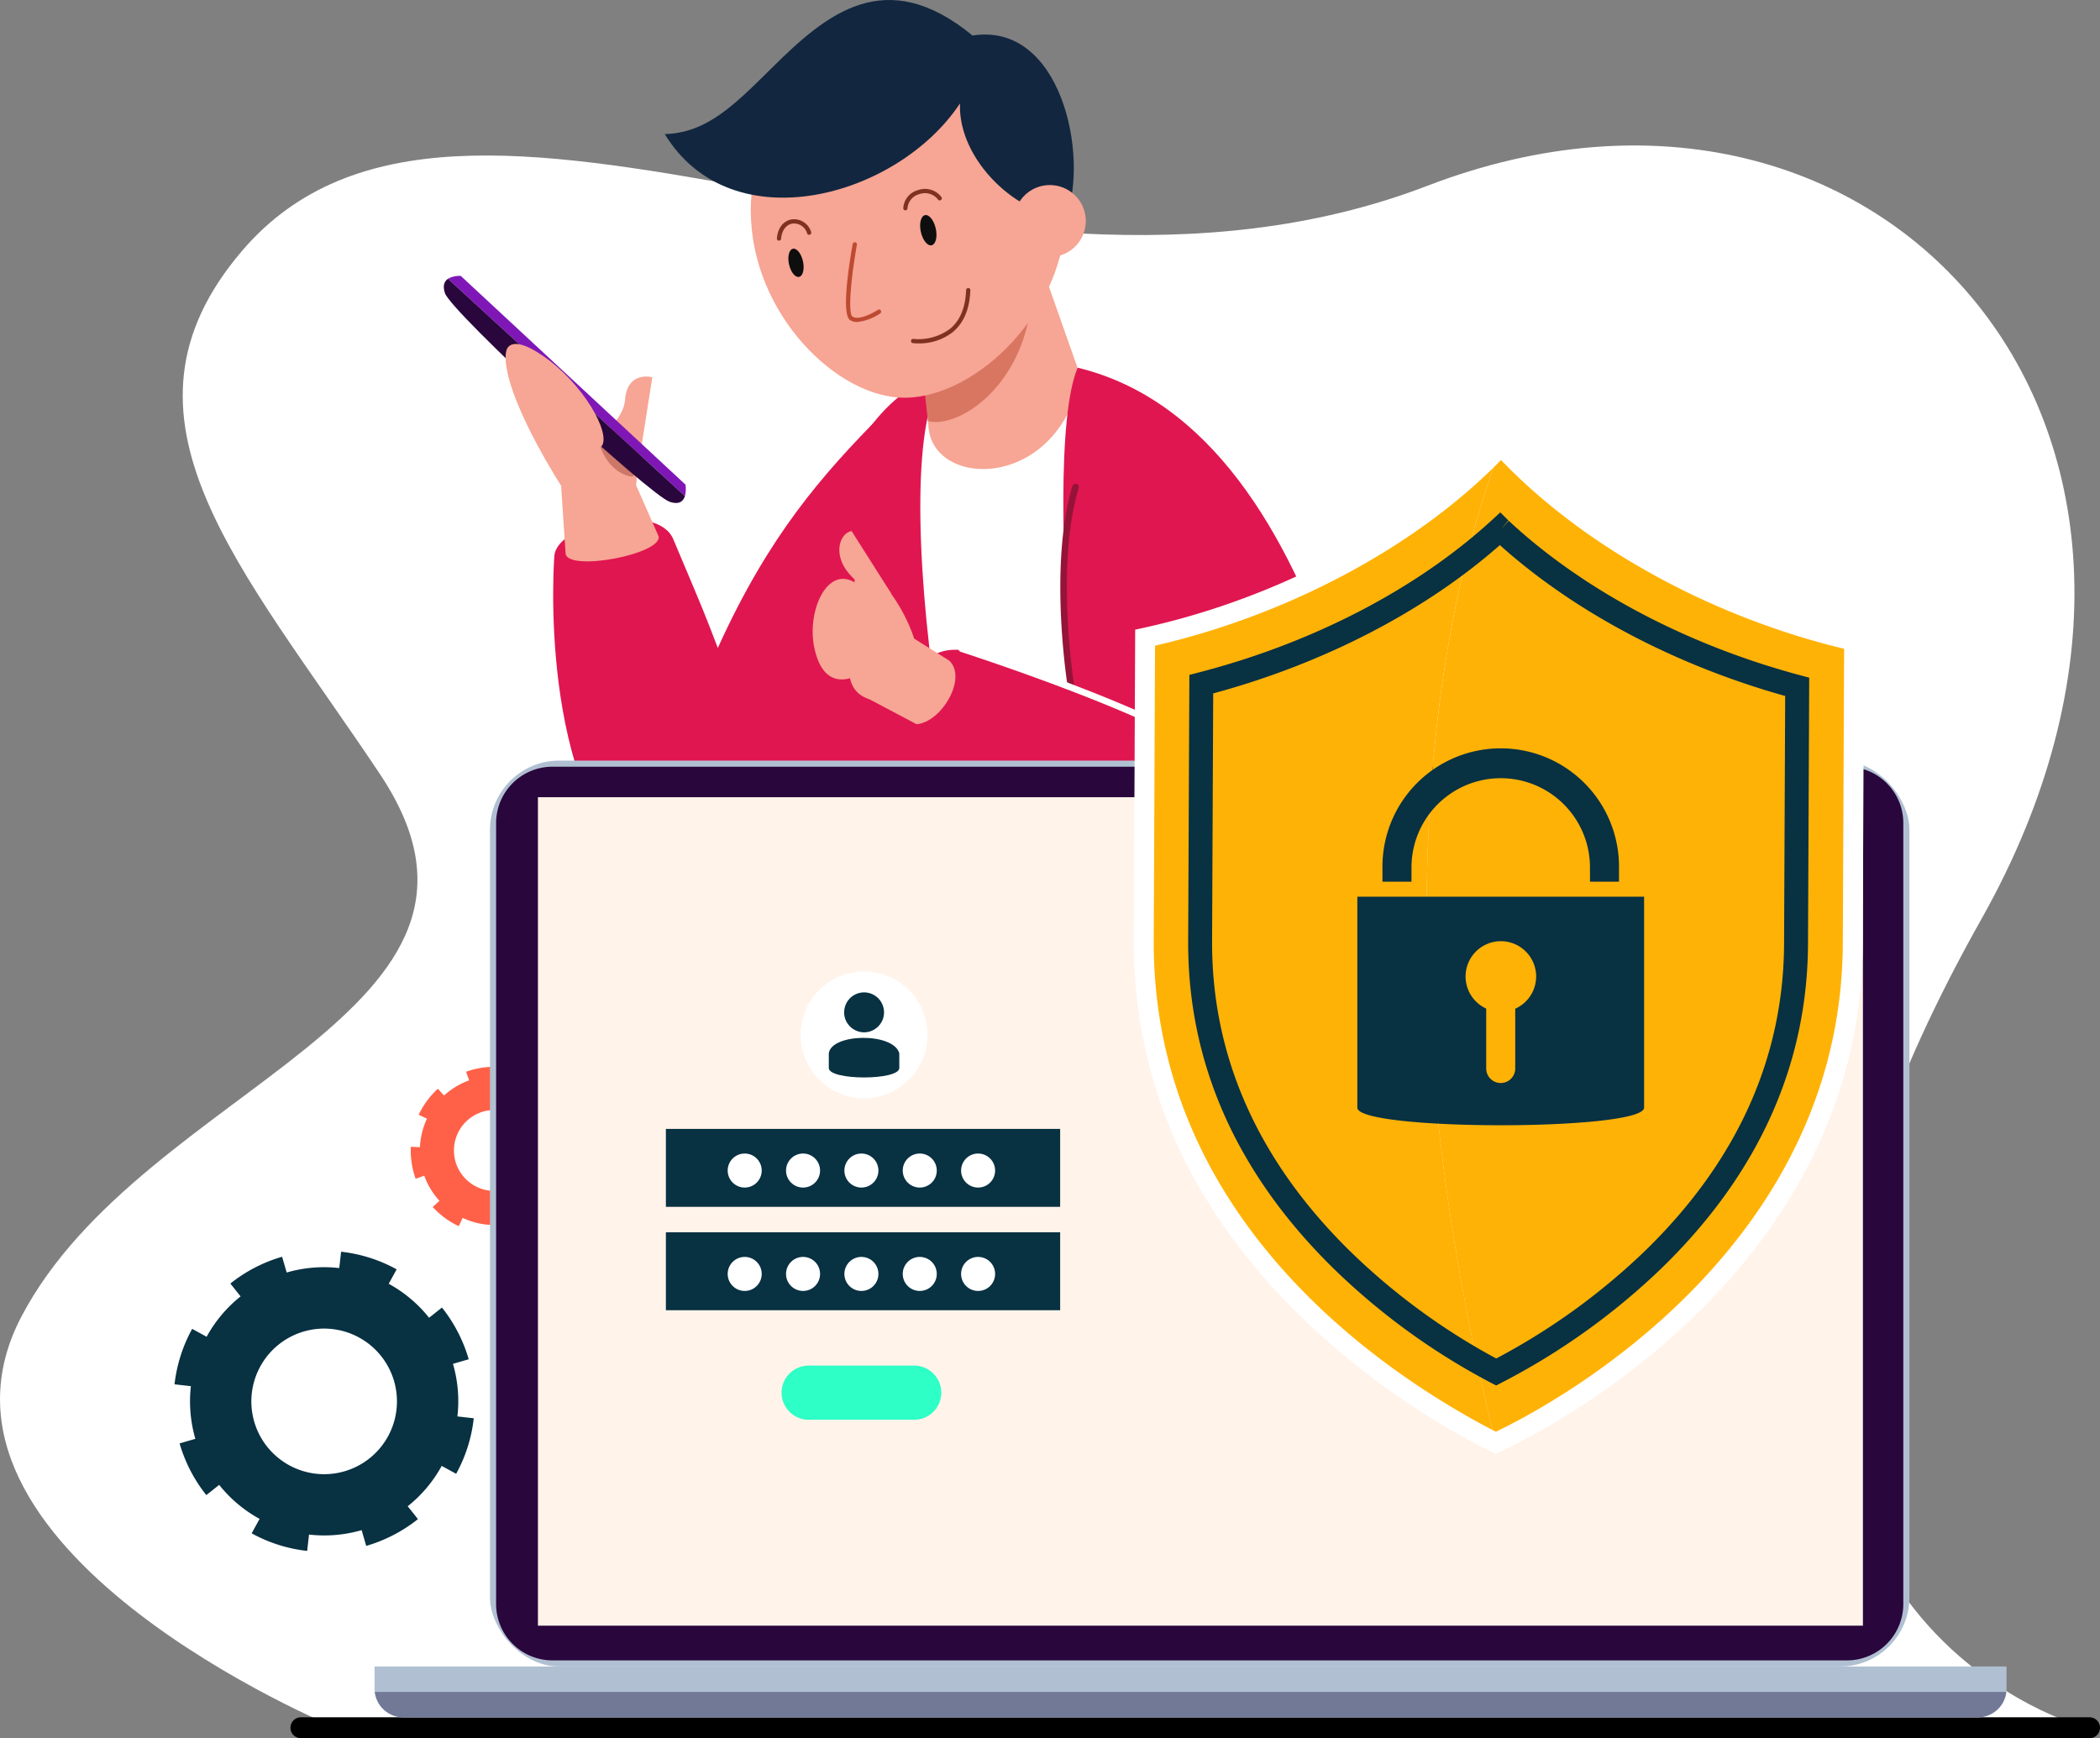 <svg xmlns="http://www.w3.org/2000/svg" width="350.44" height="290.06" viewBox="0 0 350.44 290.06">
  <rect x="0" y="0" width="350.44" height="290.06" fill="#808080" stroke="none"/>
  <g id="Grupo_157320" data-name="Grupo 157320" transform="translate(7735.173 7802.642)">
    <path id="Trazado_600967" data-name="Trazado 600967" d="M1395.781,2041.745s-72.8-29.911-52.4-68.66,86.436-50.494,59.823-90.414c-23.113-34.67-46.847-59.468-23.055-87.34,36.848-43.165,121.685,18.355,197.822-10.877s138,41.468,92.454,122.364C1608.482,2016.83,1685.1,2040.8,1685.1,2040.8Z" transform="translate(-9074.945 -9556.094)" fill="#fff"/>
    <g id="Grupo_157316" data-name="Grupo 157316" transform="translate(-9085.386 -8272.223)">
      <g id="Grupo_107300" data-name="Grupo 107300" transform="translate(1424.274 509.414)">
        <path id="Trazado_150974" data-name="Trazado 150974" d="M1499.68,546.934c-10.092,10.215-18.9,20.272-27.372,38.965-2.345-6.088-1.771-4.751-7.43-18.141-2.6-6.294-19.427-2.736-19.851,2.8,0,0-3.022,38.569,14.79,53.76s68.027-48.233,68.027-48.233C1543.884,554.175,1516.939,533.236,1499.68,546.934Z" transform="translate(-1426.582 -517.606)" fill="#e01650"/>
        <g id="Grupo_107291" data-name="Grupo 107291" transform="translate(18.489 130.497)">
          <path id="Trazado_150975" data-name="Trazado 150975" d="M1628.972,696.353c-18.932,36.942-157.037,23.788-180.808,3.684-17.567-25.787,46.068-38.39,47.479-38.429,31.278-.851,74.375,1.928,90.257,1.928C1622.83,669.21,1633.131,682.291,1628.972,696.353Z" transform="translate(-1445.1 -661.446)" fill="#092e66"/>
          <path id="Trazado_150976" data-name="Trazado 150976" d="M1501.7,683.3c25.689,6.089,48.482,8.084,76.5,3.789,0,0-42.913,18.968-43.146,19.669S1501.7,683.3,1501.7,683.3Z" transform="translate(-1451.454 -663.9)" fill="#051733"/>
          <path id="Trazado_150977" data-name="Trazado 150977" d="M1632.594,702.492c-27.663,30.629-145.719,27.685-123.011-.164,20.608-2.576,77.233-16.344,82.227-19.049C1609.211,669.173,1643.846,685.915,1632.594,702.492Z" transform="translate(-1452.015 -663.303)" fill="#092e66"/>
          <g id="Grupo_107290" data-name="Grupo 107290" transform="translate(1.895 10.978)">
            <g id="Grupo_107288" data-name="Grupo 107288" transform="translate(113.575 34.725)">
              <path id="Trazado_150978" data-name="Trazado 150978" d="M1625.384,728.659c-1.37-6.164-8.475-10.09-16.065-12.562-3.691,4.317-8.719,12.83-9.038,25.548C1617.123,745.427,1627.737,739.244,1625.384,728.659Z" transform="translate(-1577.989 -713.284)" fill="#73ccff"/>
              <path id="Trazado_150979" data-name="Trazado 150979" d="M1585.132,712.987s-7.059-1.206-9.125,7.232c-.7,2.863-2.755,8.609,4.132,13.086,6.869,3.783,11.623,6.7,17.324,7.984.32-12.718,5.347-21.231,9.038-25.548C1596.641,712.529,1585.132,712.987,1585.132,712.987Z" transform="translate(-1575.17 -712.928)" fill="#aae0ff"/>
            </g>
            <path id="Trazado_150980" data-name="Trazado 150980" d="M1568.561,709.57c13.472,3.23,6.552,19.838-.387,18.855,7.558,1.071-133.778,1.087-119.991-41.661h.055c5.27-9,21.738-16.783,35.076-10.91C1514.21,692.252,1543.369,703.629,1568.561,709.57Z" transform="translate(-1447.235 -673.812)" fill="#092e66"/>
            <g id="Grupo_107289" data-name="Grupo 107289" transform="translate(117.642 37.447)">
              <path id="Trazado_150981" data-name="Trazado 150981" d="M1588.482,732.24s-12.02-.939-7.853-10.6,12.625-3.994,12.625-3.994S1597.764,727.5,1588.482,732.24Z" transform="translate(-1579.751 -715.993)" fill="#aae0ff"/>
              <path id="Trazado_150982" data-name="Trazado 150982" d="M1590.167,733.271a.55.55,0,0,1-.549-.53,21.519,21.519,0,0,1,5.35-14.789.549.549,0,0,1,.79.762,20.8,20.8,0,0,0-5.043,13.989.549.549,0,0,1-.529.568Z" transform="translate(-1580.857 -716.194)" fill="#fff"/>
              <path id="Trazado_150983" data-name="Trazado 150983" d="M1593.994,734.734a.548.548,0,0,1-.549-.529,21.519,21.519,0,0,1,5.35-14.79.549.549,0,1,1,.79.762,20.8,20.8,0,0,0-5.042,13.99.55.55,0,0,1-.53.567Z" transform="translate(-1581.287 -716.359)" fill="#fff"/>
              <path id="Trazado_150984" data-name="Trazado 150984" d="M1598.046,735.747a.549.549,0,0,1-.549-.529,21.517,21.517,0,0,1,5.35-14.789.549.549,0,1,1,.791.762,20.783,20.783,0,0,0-5.043,13.989.549.549,0,0,1-.529.567Z" transform="translate(-1581.742 -716.472)" fill="#fff"/>
            </g>
          </g>
          <path id="Trazado_150985" data-name="Trazado 150985" d="M1569.783,729.424c-2.881,1.594-75.716,4.981-116.262-21.133-13.2-8.5-6.253-20.694-6.253-20.694S1456.713,722.949,1569.783,729.424Z" transform="translate(-1445.139 -664.382)" fill="#051733"/>
          <path id="Trazado_150986" data-name="Trazado 150986" d="M1566.541,709.5a.823.823,0,0,1-.234-.034c-52.5-15.552-76.686-31.655-76.924-31.816a.823.823,0,0,1,.922-1.365c.236.16,24.247,16.132,76.47,31.6a.823.823,0,0,1-.233,1.613Z" transform="translate(-1450.03 -663.096)" fill="#051733"/>
          <path id="Trazado_150987" data-name="Trazado 150987" d="M1538.782,698.8a.823.823,0,0,1-.144-1.633c.333-.059,33.434-6.015,46.25-11.507a.823.823,0,1,1,.649,1.514c-12.99,5.567-45.243,11.369-46.61,11.614A.822.822,0,0,1,1538.782,698.8Z" transform="translate(-1455.523 -664.157)" fill="#051733"/>
        </g>
        <path id="Trazado_150988" data-name="Trazado 150988" d="M1593.223,649.562c1.151,8.831-61.716,10.938-93.87-1.862-4.808-19.935-21.409-110.671,28.175-110.4C1581.064,537.6,1588.135,625.495,1593.223,649.562Z" transform="translate(-1431.966 -517.015)" fill="#fff"/>
        <path id="Trazado_150989" data-name="Trazado 150989" d="M1447.076,572.047l-.74-11.232,11.809-1.78,4.461,10.1C1463.109,572.122,1447.581,575.034,1447.076,572.047Z" transform="translate(-1426.75 -519.455)" fill="#f7a594"/>
        <g id="Grupo_107293" data-name="Grupo 107293" transform="translate(0 6.206)">
          <path id="Trazado_150990" data-name="Trazado 150990" d="M1459.183,558.686l2.86-18.205s-4.161-1.17-4.551,3.771-8.452,8.062-6.372,12.873S1459.183,558.686,1459.183,558.686Z" transform="translate(-1427.249 -523.564)" fill="#f7a594"/>
          <path id="Trazado_150991" data-name="Trazado 150991" d="M1445.553,558.449s-8.854-13.526-9.622-21.2c-.08-2.809,1.17-3.641,1.17-3.641l20.155,19.765s1.3,4.031-.26,5.722S1449.584,563.259,1445.553,558.449Z" transform="translate(-1425.582 -522.807)" fill="#f7a594"/>
          <path id="Trazado_150992" data-name="Trazado 150992" d="M1459.872,555.308s.2,3.2-1.631,2.543c-5.385-1.578-5.7-9.486-5.7-9.486Z" transform="translate(-1427.446 -524.463)" fill="#cc7767"/>
          <g id="Grupo_107292" data-name="Grupo 107292">
            <path id="Trazado_150993" data-name="Trazado 150993" d="M1464.693,556.271,1427.2,521.447a3.86,3.86,0,0,0-2.145.478l39.54,36.26A4.814,4.814,0,0,0,1464.693,556.271Z" transform="translate(-1424.362 -521.44)" fill="#7f17b7"/>
            <path id="Trazado_150994" data-name="Trazado 150994" d="M1424.969,521.986c-.571.392-.934,1.092-.511,2.383,1.046,3.189,34.142,33.682,37.493,34.822,1.635.557,2.3-.115,2.558-.945Z" transform="translate(-1424.274 -521.502)" fill="#29063c"/>
          </g>
          <path id="Trazado_150995" data-name="Trazado 150995" d="M1436,535.438s.382-3.131,6.025.711c6.854,4.667,11.457,12.99,9.913,15.123C1449.967,553.991,1434.507,541.679,1436,535.438Z" transform="translate(-1425.579 -522.877)" fill="#f7a594"/>
        </g>
        <path id="Trazado_150996" data-name="Trazado 150996" d="M1517.123,538.995c-35.56,7.8-25.974,92.726-23.482,111.129,6.725,2.677,28.44,7.97,36.985,9.419C1513.531,619.1,1504.557,542.854,1517.123,538.995Z" transform="translate(-1431.718 -517.205)" fill="#e01650"/>
        <path id="Trazado_150997" data-name="Trazado 150997" d="M1540.516,537.449c-3.952,19.267-25.141,18.772-25.416,7.96a4.714,4.714,0,0,1-.055-.878l-1.7-23.385-.219-2.853,1.866-.384,16.851-3.348.6-.11.493,1.483,2.141,6.092Z" transform="translate(-1434.247 -514.45)" fill="#f7a594"/>
        <path id="Trazado_150998" data-name="Trazado 150998" d="M1543.122,538.7c-6.7,15.746,2.156,97.968,8.291,122.507,16.587,5.6,41.605-2.591,48.291-11C1594.96,627.769,1587.373,549.375,1543.122,538.7Z" transform="translate(-1437.346 -517.172)" fill="#e01650"/>
        <g id="Grupo_107299" data-name="Grupo 107299" transform="translate(61.551 35.331)">
          <path id="Trazado_150999" data-name="Trazado 150999" d="M1541.454,569.052c-2.584,14.158,2.34,38.712,6.169,51.475,10.16,7.475,25.95,3.616,25.95-7.87a154.006,154.006,0,0,0-2.97-35.143C1568.144,547.933,1542.731,548.207,1541.454,569.052Z" transform="translate(-1498.898 -554.248)" fill="#e01650"/>
          <g id="Grupo_107294" data-name="Grupo 107294" transform="translate(15.173 33.263)">
            <path id="Trazado_151000" data-name="Trazado 151000" d="M1522.514,592.318c-10.467-3.775-15.855,11.256-8.236,16.471,18.119,12.226,46.258,28.668,51.264,18.19C1572.863,611.658,1546.363,599.875,1522.514,592.318Z" transform="translate(-1510.699 -591.717)" fill="#e01650"/>
          </g>
          <g id="Grupo_107298" data-name="Grupo 107298" transform="translate(0 13.448)">
            <path id="Trazado_151001" data-name="Trazado 151001" d="M1511.976,603.876l-7.747-4.1c-4.87-3.774,3.7-11.539,7.183-10.287l6.026,3.781C1520.489,596.166,1516.153,603.556,1511.976,603.876Z" transform="translate(-1494.636 -571.638)" fill="#f7a594"/>
            <g id="Grupo_107297" data-name="Grupo 107297">
              <g id="Grupo_107295" data-name="Grupo 107295" transform="translate(6.056 6.358)">
                <path id="Trazado_151002" data-name="Trazado 151002" d="M1504.706,598.513c-6.341-1.352-4.148-7.754-2.72-15.07C1496.882,561.5,1524.805,599.1,1504.706,598.513Z" transform="translate(-1500.429 -576.559)" fill="#f7a594"/>
              </g>
              <path id="Trazado_151003" data-name="Trazado 151003" d="M1507.294,579.825s-2.07-3.226-6.628-10.428c-2.053.388-3.151,3.995-.391,7.151C1502.7,579.321,1506.211,581.2,1507.294,579.825Z" transform="translate(-1494.171 -569.397)" fill="#f7a594"/>
              <g id="Grupo_107296" data-name="Grupo 107296" transform="translate(0 7.981)">
                <path id="Trazado_151004" data-name="Trazado 151004" d="M1500.5,578.913c-4.58-2.594-7.842,4.957-6.64,10.855,1.84,9.024,8.556,4.567,10.563,2.158C1508.092,587.519,1506.11,582.091,1500.5,578.913Z" transform="translate(-1493.608 -578.387)" fill="#f7a594"/>
              </g>
            </g>
          </g>
          <path id="Trazado_151005" data-name="Trazado 151005" d="M1541.976,595.119a.549.549,0,0,1-.541-.459c-.033-.2-3.28-20.206.733-33.725a.549.549,0,1,1,1.052.312c-3.94,13.275-.735,33.035-.7,33.233a.548.548,0,0,1-.451.631A.531.531,0,0,1,1541.976,595.119Z" transform="translate(-1498.834 -554.954)" fill="#951339"/>
          <path id="Trazado_151006" data-name="Trazado 151006" d="M1561.09,628.743c-9.041,0-19.761-5.682-20.387-6.019a.549.549,0,0,1,.52-.968c.207.111,20.838,11.048,28.382,2.775,6.619-7.26,1.688-38.7,1.638-39.013a.548.548,0,1,1,1.083-.173c.21,1.315,5.063,32.279-1.91,39.926C1568.089,627.825,1564.724,628.743,1561.09,628.743Z" transform="translate(-1498.862 -557.687)" fill="#003331"/>
          <path id="Trazado_151007" data-name="Trazado 151007" d="M1551.58,603.283a.549.549,0,0,1-.223-.047c-13.219-5.875-29.771-11.2-29.936-11.253a.549.549,0,1,1,.335-1.045c.166.053,16.773,5.395,30.047,11.295a.548.548,0,0,1-.223,1.05Z" transform="translate(-1496.687 -558.363)" fill="#fff"/>
        </g>
        <path id="Trazado_151008" data-name="Trazado 151008" d="M1515.077,544.913c-.492-5.167-3.331-24.623-.047-26.991l16.851-3.348C1535.744,535.81,1521.35,546.412,1515.077,544.913Z" transform="translate(-1434.286 -514.464)" fill="#d97661"/>
      </g>
      <g id="Grupo_107302" data-name="Grupo 107302" transform="translate(1461.148 469.581)">
        <path id="Trazado_151009" data-name="Trazado 151009" d="M1534.619,506.17c-.818,17.365-16.281,30.841-27.784,30.2s-25.64-15.315-24.822-32.681,13.257-30.887,27.783-30.2S1535.437,488.805,1534.619,506.17Z" transform="translate(-1467.625 -470.017)" fill="#f7a594"/>
        <path id="Trazado_151010" data-name="Trazado 151010" d="M1517.166,475.508c-14.544-11.934-24.385-3.61-33.468,5.387-6.374,6.314-10.9,10.857-17.888,11.063,11.145,18.272,38.891,10.544,49.262-5.111-.352,9.6,9.871,18.839,17.732,18.887C1536.616,495.478,1531.932,473.216,1517.166,475.508Z" transform="translate(-1465.81 -469.581)" fill="#12263f"/>
        <path id="Trazado_151011" data-name="Trazado 151011" d="M1543.389,511.1a6,6,0,1,1-5.217-6.685A6,6,0,0,1,1543.389,511.1Z" transform="translate(-1473.177 -473.486)" fill="#f7a594"/>
        <g id="Grupo_107301" data-name="Grupo 107301" transform="translate(18.706 31.537)">
          <path id="Trazado_151012" data-name="Trazado 151012" d="M1501.743,528.428a2.056,2.056,0,0,1-1.208-.341c-1.506-1.062-.028-9.97.461-12.675a.351.351,0,0,1,.413-.287.356.356,0,0,1,.286.413c-.963,5.332-1.523,11.424-.75,11.97,1.017.716,3.414-.557,4.251-1.108a.355.355,0,1,1,.391.593A8.564,8.564,0,0,1,1501.743,528.428Z" transform="translate(-1488.34 -506.23)" fill="#bd4a31"/>
          <path id="Trazado_151013" data-name="Trazado 151013" d="M1513.929,512.808c.306,1.388,1.112,2.389,1.8,2.238s1-1.4.691-2.788-1.112-2.39-1.8-2.238S1513.623,511.42,1513.929,512.808Z" transform="translate(-1489.904 -505.655)" fill="#0e0e0e"/>
          <path id="Trazado_151014" data-name="Trazado 151014" d="M1489.153,518.941c.286,1.3,1.038,2.23,1.68,2.088s.931-1.306.645-2.6-1.038-2.23-1.68-2.089S1488.867,517.646,1489.153,518.941Z" transform="translate(-1487.124 -506.365)" fill="#0e0e0e"/>
          <path id="Trazado_151015" data-name="Trazado 151015" d="M1513.337,532.96a7.9,7.9,0,0,1-.974-.052.355.355,0,0,1,.094-.7,8.846,8.846,0,0,0,6.2-1.72c1.643-1.39,2.527-3.552,2.628-6.426a.37.37,0,0,1,.367-.343.356.356,0,0,1,.343.368c-.108,3.086-1.079,5.423-2.884,6.948A9.038,9.038,0,0,1,1513.337,532.96Z" transform="translate(-1489.707 -507.194)" fill="#803221"/>
          <path id="Trazado_151016" data-name="Trazado 151016" d="M1511,508.669h-.017a.355.355,0,0,1-.338-.371,3.313,3.313,0,0,1,2.5-3.019,3.437,3.437,0,0,1,3.85,1.151.356.356,0,1,1-.576.416,2.739,2.739,0,0,0-3.071-.888,2.641,2.641,0,0,0-2,2.373A.354.354,0,0,1,1511,508.669Z" transform="translate(-1489.549 -505.105)" fill="#803221"/>
          <path id="Trazado_151017" data-name="Trazado 151017" d="M1487.236,514.364h-.031a.355.355,0,0,1-.322-.385c.188-2.13,1.45-3.039,2.569-3.178a3,3,0,0,1,3.15,2.119.356.356,0,0,1-.218.453.36.36,0,0,1-.453-.218,2.29,2.29,0,0,0-2.391-1.649c-.843.1-1.8.826-1.949,2.535A.356.356,0,0,1,1487.236,514.364Z" transform="translate(-1486.881 -505.742)" fill="#803221"/>
        </g>
      </g>
    </g>
    <g id="Grupo_157317" data-name="Grupo 157317" transform="translate(-7706.049 -7624.631)">
      <g id="Grupo_107223" data-name="Grupo 107223" transform="translate(0 30.869)">
        <path id="Trazado_150849" data-name="Trazado 150849" d="M1403.853,2178.112a24.99,24.99,0,0,0-2.944,9.255l2.729.31a22.543,22.543,0,0,0,.746,8.786l-2.63.765a25.072,25.072,0,0,0,4.459,8.626l.481-.377,1.668-1.33a22.3,22.3,0,0,0,6.744,5.676l-1.323,2.41a24.809,24.809,0,0,0,9.26,2.935l.31-2.729a22.339,22.339,0,0,0,8.781-.738l.765,2.63a25.136,25.136,0,0,0,8.632-4.467l-.01-.005-.488-.625-1.209-1.52a22.249,22.249,0,0,0,5.671-6.735l2.41,1.324a24.866,24.866,0,0,0,2.94-9.269l-2.729-.31a22.294,22.294,0,0,0-.743-8.772l2.63-.766a25.118,25.118,0,0,0-4.467-8.632l-2.149,1.707a22.245,22.245,0,0,0-6.735-5.671l1.323-2.41a24.843,24.843,0,0,0-9.268-2.94l-.31,2.728a22.308,22.308,0,0,0-8.772.743l-.765-2.63a24.963,24.963,0,0,0-8.631,4.468l.013.019,1.125,1.414.569.716a22.289,22.289,0,0,0-5.671,6.735Zm11.382,6.251a12.148,12.148,0,1,1,4.793,16.5A12.143,12.143,0,0,1,1415.235,2184.363Z" transform="translate(-1400.909 -2165.243)" fill="#083142"/>
      </g>
      <g id="Grupo_107224" data-name="Grupo 107224" transform="translate(39.418)">
        <path id="Trazado_150850" data-name="Trazado 150850" d="M1488.185,2104.111a13.892,13.892,0,0,0-3.2,4.346l1.381.65a12.517,12.517,0,0,0-1.175,4.758l-1.521-.066a13.941,13.941,0,0,0,.807,5.336l.32-.113,1.115-.4a12.412,12.412,0,0,0,2.537,4.191l-1.127,1.032a13.791,13.791,0,0,0,4.35,3.2l.65-1.381a12.423,12.423,0,0,0,4.754,1.179l-.067,1.521a13.969,13.969,0,0,0,5.341-.811l0,0-.146-.416-.365-1.016a12.373,12.373,0,0,0,4.187-2.533l1.032,1.126a13.807,13.807,0,0,0,3.2-4.354l-1.381-.65a12.393,12.393,0,0,0,1.174-4.75l1.521.067a13.957,13.957,0,0,0-.811-5.341l-1.436.515a12.37,12.37,0,0,0-2.533-4.187l1.127-1.032a13.814,13.814,0,0,0-4.354-3.2l-.65,1.381a12.4,12.4,0,0,0-4.75-1.174l.066-1.521a13.873,13.873,0,0,0-5.34.811l0,.012.34.945.172.479a12.388,12.388,0,0,0-4.187,2.533Zm4.876,5.322a6.752,6.752,0,1,1-.421,9.54A6.748,6.748,0,0,1,1493.061,2109.433Z" transform="translate(-1483.655 -2100.444)" fill="#ff6148"/>
      </g>
    </g>
    <path id="Trazado_600968" data-name="Trazado 600968" d="M1741.746,2331.814H1443.271a1.746,1.746,0,0,1-1.746-1.746h0a1.746,1.746,0,0,1,1.746-1.746h298.474a1.746,1.746,0,0,1,1.746,1.746h0A1.746,1.746,0,0,1,1741.746,2331.814Z" transform="translate(-9128.225 -9844.396)"/>
    <rect id="Rectángulo_45234" data-name="Rectángulo 45234" width="236.872" height="151.172" rx="11.551" transform="translate(-7653.406 -7675.721)" fill="#b0c0d2"/>
    <path id="Trazado_600969" data-name="Trazado 600969" d="M9.407,0H139.723a9.407,9.407,0,0,1,9.407,9.407V225.422a9.407,9.407,0,0,1-9.407,9.407H9.407A9.407,9.407,0,0,1,0,225.422V9.407A9.407,9.407,0,0,1,9.407,0Z" transform="translate(-7417.556 -7674.699) rotate(90)" fill="#29063c"/>
    <g id="Grupo_157315" data-name="Grupo 157315" transform="translate(-7645.405 -7669.609)">
      <path id="Trazado_151019" data-name="Trazado 151019" d="M0,0H221.11V138.247H0Z" fill="#fff3ea"/>
    </g>
    <path id="Trazado_600970" data-name="Trazado 600970" d="M1743.322,2310.535v3.682a4.266,4.266,0,0,1-.033.555,4.788,4.788,0,0,1-4.757,4.237h-262.75a4.787,4.787,0,0,1-4.756-4.237,4.245,4.245,0,0,1-.034-.555v-3.682Z" transform="translate(-9143.654 -9835.084)" fill="#b0c0d2"/>
    <path id="Trazado_600971" data-name="Trazado 600971" d="M1743.326,2319.429a4.788,4.788,0,0,1-4.757,4.237h-262.75a4.787,4.787,0,0,1-4.756-4.237Z" transform="translate(-9143.691 -9839.74)" fill="#727997"/>
    <g id="Grupo_157318" data-name="Grupo 157318" transform="translate(-7545.97 -7730.729)">
      <g id="Grupo_107241" data-name="Grupo 107241">
        <g id="Grupo_107240" data-name="Grupo 107240">
          <g id="Grupo_107239" data-name="Grupo 107239">
            <g id="Grupo_107238" data-name="Grupo 107238" transform="translate(1.662 2.434)">
              <path id="Trazado_150899" data-name="Trazado 150899" d="M1800.159,1882.942c-.033-.036-.069-.071-.1-.106-13.8,14.787-35.831,26.905-59.4,32.068-.007,1.574-.046,10.3-.226,50.5-.24,53.627,50.8,79.833,58.72,83.854C1775.872,1955.027,1794.107,1898.035,1800.159,1882.942Z" transform="translate(-1740.428 -1882.836)" fill="#ffb206"/>
              <path id="Trazado_150900" data-name="Trazado 150900" d="M1852.053,1883.059c-6.052,15.093-24.286,72.085-1.009,166.313,7.677-3.534,59.357-29.7,59.6-83.325.18-40.2.219-48.922.226-50.5C1887.4,1910.189,1865.73,1897.92,1852.053,1883.059Z" transform="translate(-1792.323 -1882.953)" fill="#ffb206"/>
            </g>
            <path id="Trazado_150901" data-name="Trazado 150901" d="M1797.288,2048.425l-.717-.364a129.364,129.364,0,0,1-32.845-23.633c-17.876-17.925-26.887-38.687-26.785-61.71l.083-18.646c.11-24.438.136-30.557.142-31.851l.006-1.332,1.3-.285c22.875-5.01,44.76-16.815,58.543-31.579l1.214-1.3,1.326,1.415c13.686,14.871,35.354,26.832,57.961,32l1.3.3-.007,1.332c-.008,1.574-.047,10.3-.226,50.5-.248,55.469-54.392,81.986-60.564,84.827Zm-56.8-134.865c-.013,2.905-.048,10.667-.136,30.528l-.083,18.645c-.21,47.1,39.268,72.805,57.09,82,8.6-4.105,57.672-29.806,57.9-81.482.152-34.01.2-45.491.22-49.173-22.168-5.32-43.361-16.986-57.257-31.5C1784.219,1896.936,1762.86,1908.405,1740.484,1913.56Z" transform="translate(-1736.94 -1877.727)" fill="#fff"/>
          </g>
          <path id="Trazado_150902" data-name="Trazado 150902" d="M1807.379,2051.955l-.917-.478a112.652,112.652,0,0,1-26.732-19.549c-15.844-15.768-23.834-33.986-23.743-54.152l.2-44.4,1.491-.386c19.072-4.92,36.47-13.953,48.987-25.437l1.41-1.295,1.352,1.353-1.3,1.512,1.36-1.461c12.41,11.552,29.687,20.708,48.649,25.778l1.488.4-.2,44.4c-.087,20.163-8.239,38.31-24.226,53.939a113.372,113.372,0,0,1-26.149,18.916Zm-47.214-115.488-.185,41.328c-.084,19.056,7.508,36.317,22.568,51.3a108.775,108.775,0,0,0,24.845,18.355,109.352,109.352,0,0,0,25.012-18.131c15.2-14.852,22.941-32.046,23.025-51.1l.183-41.325c-18.379-5.141-35.17-14.018-47.611-25.174C1795.466,1922.76,1778.6,1931.488,1760.165,1936.467Zm47.945-27.336.008-.01Z" transform="translate(-1746.913 -1892.669)" fill="#083142"/>
        </g>
      </g>
      <g id="Grupo_107242" data-name="Grupo 107242" transform="translate(37.303 53.104)">
        <path id="Trazado_150903" data-name="Trazado 150903" d="M1815.245,2040.878v35.2c0,3.919,47.856,3.919,47.856,0v-35.2Zm26.349,18.692v9.977a2.421,2.421,0,1,1-4.842,0v-10a5.887,5.887,0,1,1,4.842.022Z" transform="translate(-1815.245 -2016.261)" fill="#083142"/>
        <path id="Trazado_150904" data-name="Trazado 150904" d="M1863.52,2011.31h-4.844v-2.37a14.893,14.893,0,1,0-29.786,0v2.37h-4.844v-2.37a19.738,19.738,0,1,1,39.475,0Z" transform="translate(-1819.853 -1989.202)" fill="#083142"/>
      </g>
    </g>
    <g id="Grupo_157319" data-name="Grupo 157319" transform="translate(-7624.052 -7642.09)">
      <g id="Grupo_107248" data-name="Grupo 107248" transform="translate(0 27.831)">
        <g id="Grupo_107245" data-name="Grupo 107245" transform="translate(0 17.252)">
          <rect id="Rectángulo_36125" data-name="Rectángulo 36125" width="65.794" height="13.004" fill="#083142"/>
          <g id="Grupo_107244" data-name="Grupo 107244" transform="translate(10.312 4.109)">
            <circle id="Elipse_4597" data-name="Elipse 4597" cx="2.84" cy="2.84" r="2.84" fill="#fff"/>
            <circle id="Elipse_4598" data-name="Elipse 4598" cx="2.84" cy="2.84" r="2.84" transform="translate(9.737)" fill="#fff"/>
            <circle id="Elipse_4599" data-name="Elipse 4599" cx="2.84" cy="2.84" r="2.84" transform="translate(19.474)" fill="#fff"/>
            <circle id="Elipse_4600" data-name="Elipse 4600" cx="2.84" cy="2.84" r="2.84" transform="translate(29.212)" fill="#fff"/>
            <circle id="Elipse_4601" data-name="Elipse 4601" cx="2.84" cy="2.84" r="2.84" transform="translate(38.949)" fill="#fff"/>
          </g>
        </g>
        <g id="Grupo_107247" data-name="Grupo 107247">
          <rect id="Rectángulo_36126" data-name="Rectángulo 36126" width="65.794" height="13.004" fill="#083142"/>
          <g id="Grupo_107246" data-name="Grupo 107246" transform="translate(10.312 4.109)">
            <circle id="Elipse_4602" data-name="Elipse 4602" cx="2.84" cy="2.84" r="2.84" fill="#fff"/>
            <circle id="Elipse_4603" data-name="Elipse 4603" cx="2.84" cy="2.84" r="2.84" transform="translate(9.737)" fill="#fff"/>
            <circle id="Elipse_4604" data-name="Elipse 4604" cx="2.84" cy="2.84" r="2.84" transform="translate(19.474)" fill="#fff"/>
            <circle id="Elipse_4605" data-name="Elipse 4605" cx="2.84" cy="2.84" r="2.84" transform="translate(29.212)" fill="#fff"/>
            <circle id="Elipse_4606" data-name="Elipse 4606" cx="2.84" cy="2.84" r="2.84" transform="translate(38.949)" fill="#fff"/>
          </g>
        </g>
        <path id="Trazado_150905" data-name="Trazado 150905" d="M1635.685,2214.167h-17.61a4.52,4.52,0,0,1-4.52-4.52h0a4.52,4.52,0,0,1,4.52-4.52h17.61a4.52,4.52,0,0,1,4.521,4.52h0A4.52,4.52,0,0,1,1635.685,2214.167Z" transform="translate(-1594.251 -2165.63)" fill="#2effc7"/>
      </g>
      <g id="Grupo_107251" data-name="Grupo 107251" transform="translate(20.928 0)">
        <circle id="Elipse_4607" data-name="Elipse 4607" cx="10.583" cy="10.583" r="10.583" transform="translate(0 20.893) rotate(-80.783)" fill="#fff"/>
        <g id="Grupo_107250" data-name="Grupo 107250" transform="translate(6.258 5.039)">
          <g id="Grupo_107249" data-name="Grupo 107249" transform="translate(2.561)">
            <path id="Trazado_150906" data-name="Trazado 150906" d="M1638.814,2081.048a3.343,3.343,0,0,0,2.6-1.272,3.258,3.258,0,0,0,.716-2.067,3.325,3.325,0,1,0-6.65,0,3.255,3.255,0,0,0,.715,2.067A3.356,3.356,0,0,0,1638.814,2081.048Z" transform="translate(-1635.476 -2074.371)" fill="#083142"/>
          </g>
          <path id="Trazado_150907" data-name="Trazado 150907" d="M1641.866,2095.35c0,2.106-11.765,2.106-11.765,0l0-2.455c.465-3.356,10.8-3.5,11.763,0Z" transform="translate(-1630.101 -2082.725)" fill="#083142"/>
        </g>
      </g>
    </g>
  </g>
</svg>
